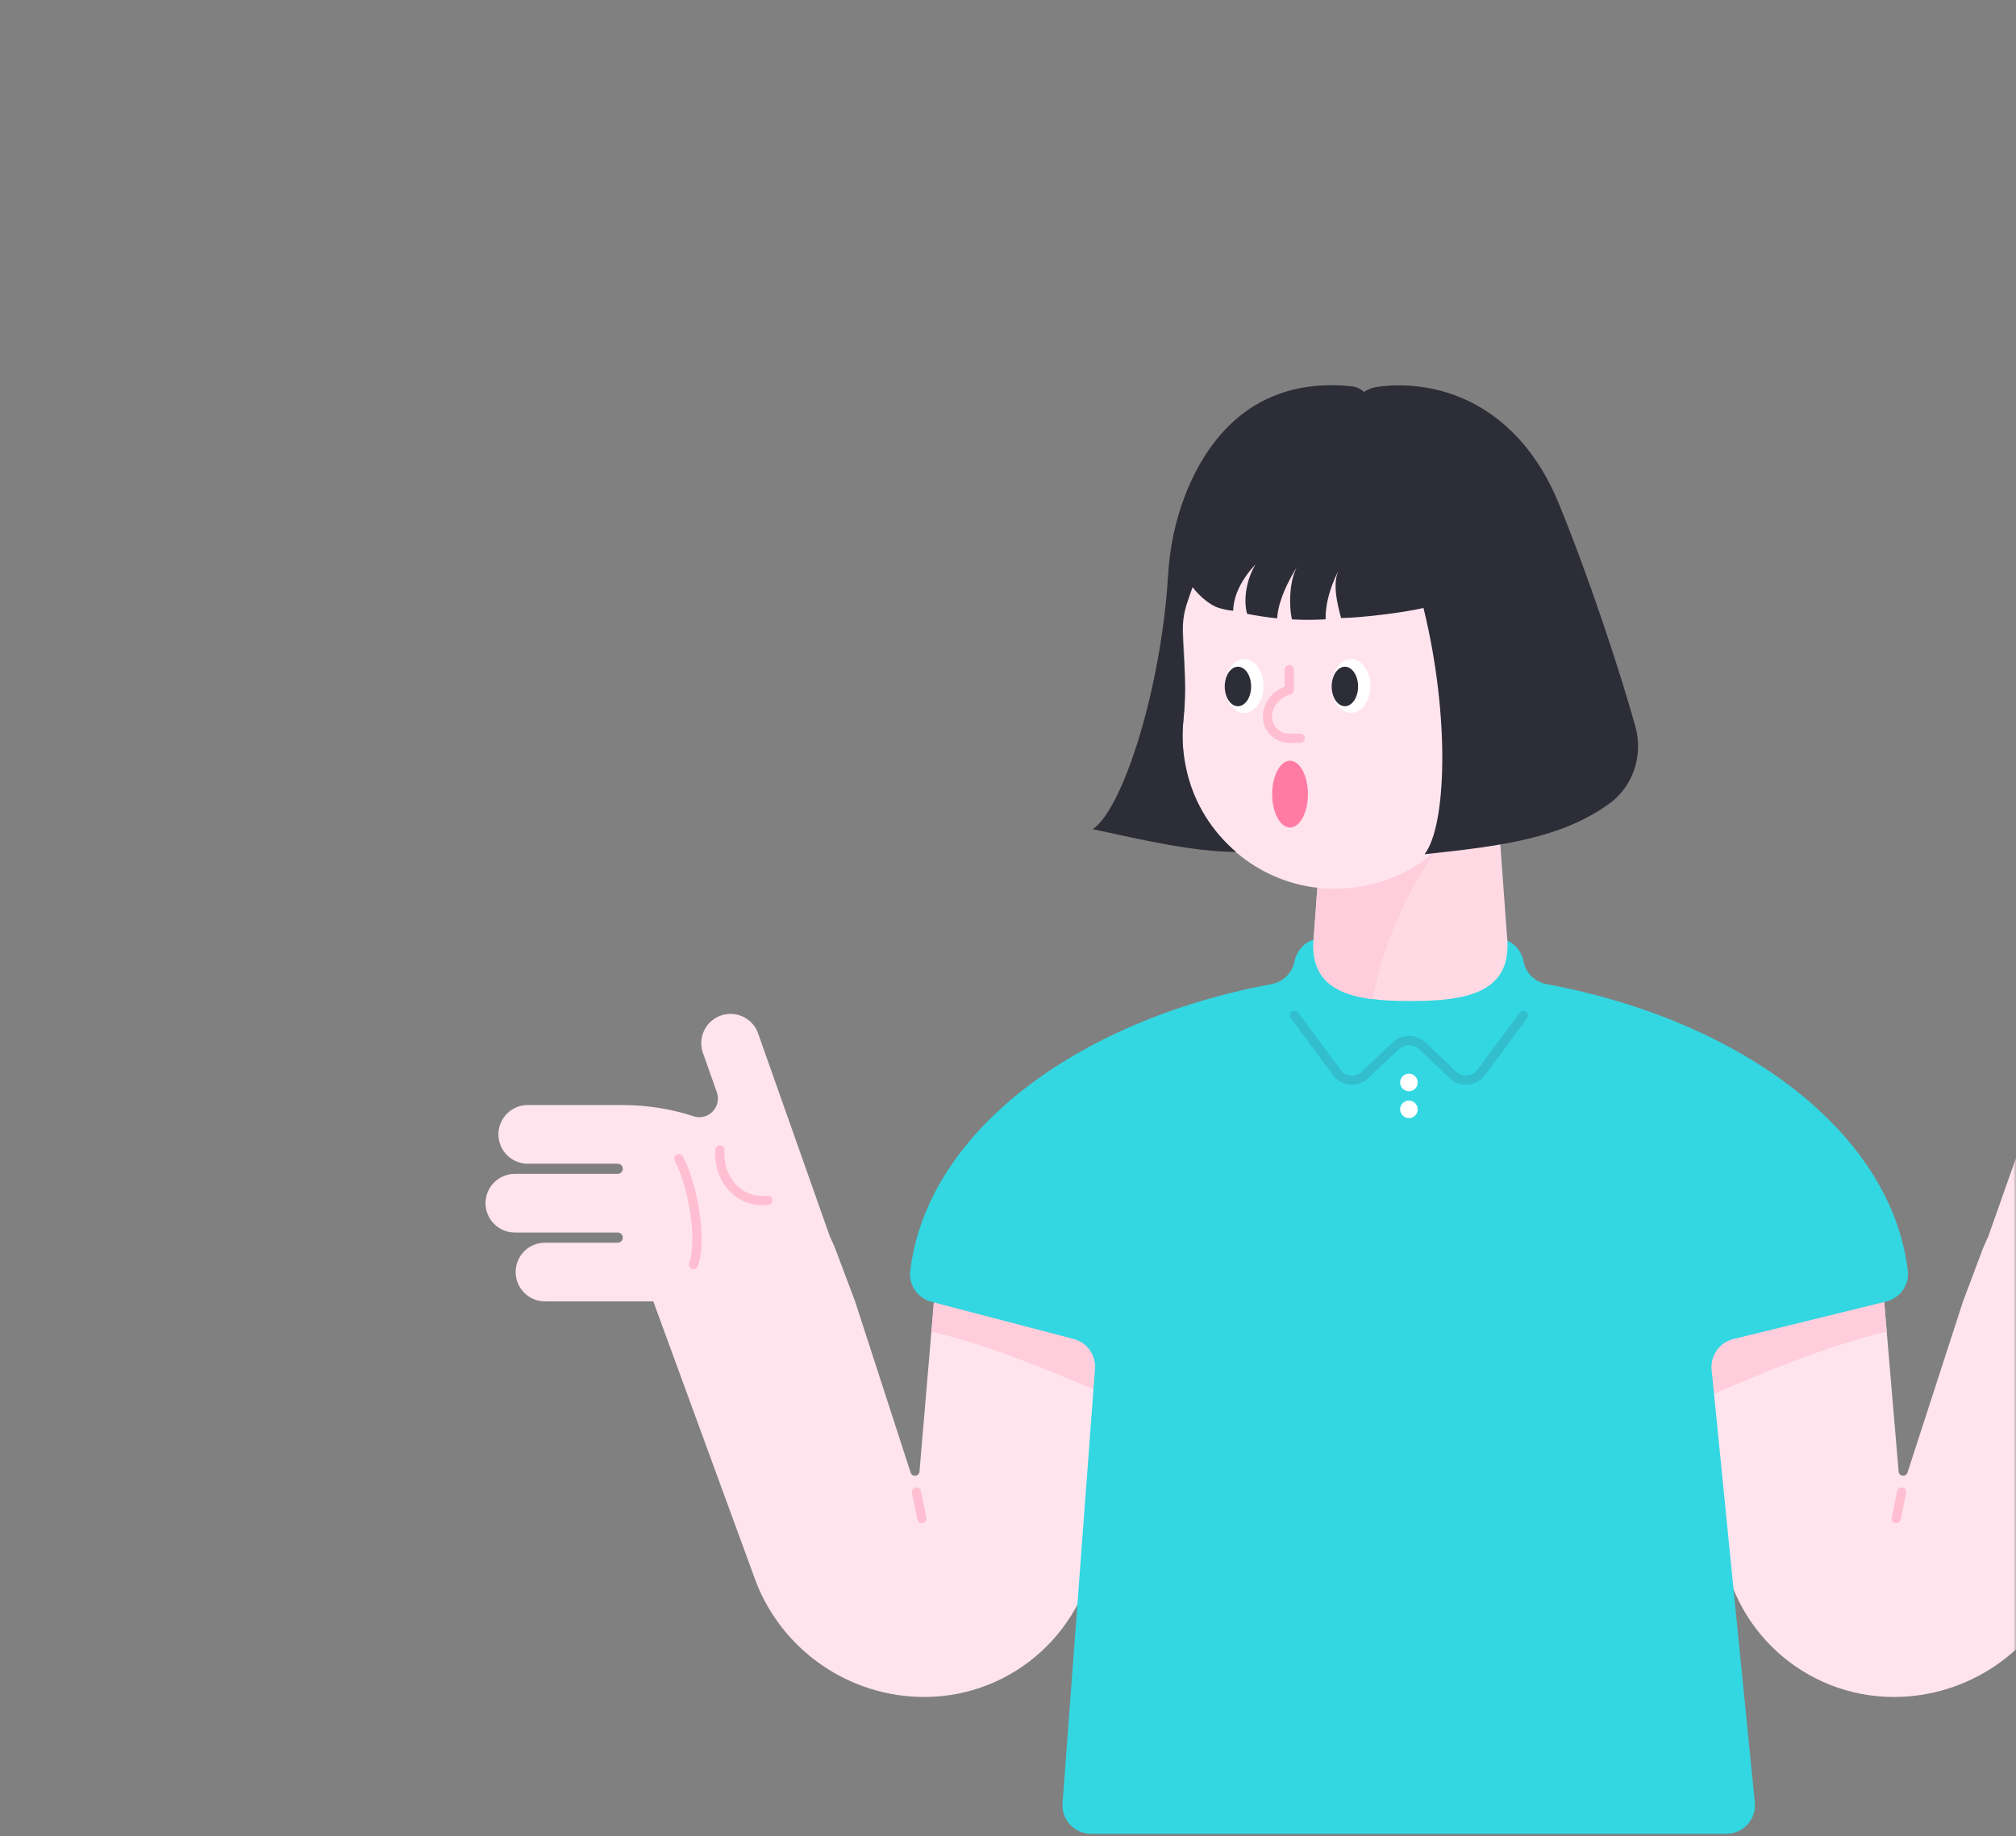 <svg width="382" height="348" viewBox="0 0 382 348" fill="none" xmlns="http://www.w3.org/2000/svg">
<rect x="0" y="0" width="382" height="348" fill="#808080" stroke="none"/>
<mask id="mask0" mask-type="alpha" maskUnits="userSpaceOnUse" x="0" y="0" width="382" height="348">
<path d="M382 324C382 337.255 371.255 348 358 348L24 348C10.745 348 2.95782e-05 337.255 2.84194e-05 324L2.19259e-06 24C1.03382e-06 10.745 10.745 1.93855e-06 24 7.79773e-07L358 -2.84194e-05C371.255 -2.95782e-05 382 10.745 382 24L382 324Z" fill="#32BECD"/>
</mask>
<g mask="url(#mask0)">
<path d="M177.028 245.959L174.231 278.859C174.157 279.767 172.897 279.952 172.564 279.1L162.023 246.608L158.244 236.567C157.929 235.808 157.596 235.048 157.244 234.307L143.739 196.091C142.85 193.145 139.757 191.497 136.83 192.367C133.903 193.238 132.236 196.35 133.106 199.277L135.829 206.983C136.793 209.725 134.218 212.448 131.439 211.54C127.178 210.151 122.658 209.41 118.009 209.41H100.003C96.928 209.41 94.445 211.892 94.445 214.967C94.445 218.042 96.928 220.525 100.003 220.525H117.045C117.583 220.525 118.009 220.951 118.009 221.488C118.009 222.025 117.583 222.451 117.045 222.451H97.557C94.482 222.451 92 224.934 92 228.009C92 231.084 94.482 233.566 97.557 233.566H117.045C117.583 233.566 118.009 233.992 118.009 234.529C118.009 235.067 117.583 235.493 117.045 235.493H103.263C100.188 235.493 97.706 237.975 97.706 241.05C97.706 244.125 100.188 246.608 103.263 246.608H118.009H123.788L143.332 299.995C148.519 313.018 161.116 321.577 175.139 321.577C192.107 321.577 206.26 308.647 207.816 291.771L211.595 250.683L177.028 245.959Z" fill="#FFE4EE"/>
<path d="M136.404 217.931C136.052 224.007 140.572 228.119 145.5 227.452" stroke="#FFBED2" stroke-width="1.751" stroke-miterlimit="10" stroke-linecap="round" stroke-linejoin="round"/>
<path d="M131.403 239.642C133.125 234.956 131.254 224.452 128.642 219.58" stroke="#FFBED2" stroke-width="1.751" stroke-miterlimit="10" stroke-linecap="round" stroke-linejoin="round"/>
<path d="M177.028 245.959L211.595 250.664L210.317 264.613C198.869 259.649 187.55 254.999 176.491 252.331L177.028 245.959Z" fill="#FFCDDC"/>
<path d="M173.658 282.749L174.677 287.769" stroke="#FFBED2" stroke-width="1.751" stroke-miterlimit="10" stroke-linecap="round" stroke-linejoin="round"/>
<path d="M356.961 245.959L359.759 278.859C359.833 279.767 361.093 279.952 361.426 279.1L371.966 246.608L375.746 236.567C376.06 235.808 376.394 235.048 376.746 234.307L390.25 196.091C391.14 193.145 394.233 191.497 397.16 192.367C400.105 193.256 401.754 196.35 400.884 199.277L398.16 206.983C397.197 209.725 399.772 212.448 402.551 211.54C406.811 210.151 411.331 209.41 415.981 209.41H433.987C437.062 209.41 439.545 211.892 439.545 214.967C439.545 218.042 437.062 220.525 433.987 220.525H416.945C416.407 220.525 415.981 220.951 415.981 221.488C415.981 222.025 416.407 222.451 416.945 222.451H436.432C439.507 222.451 441.99 224.934 441.99 228.009C441.99 231.084 439.507 233.566 436.432 233.566H416.945C416.407 233.566 415.981 233.992 415.981 234.529C415.981 235.067 416.407 235.493 416.945 235.493H430.727C433.802 235.493 436.284 237.975 436.284 241.05C436.284 244.125 433.802 246.608 430.727 246.608H415.981H410.201L390.658 299.995C385.471 313.018 372.874 321.577 358.851 321.577C341.882 321.577 327.73 308.647 326.174 291.771L322.395 250.683L356.961 245.959Z" fill="#FFE4EE"/>
<path d="M356.961 245.959L322.394 250.664L323.672 264.613C335.121 259.649 346.439 254.999 357.498 252.331L356.961 245.959Z" fill="#FFCDDC"/>
<path d="M360.334 282.749L359.315 287.769" stroke="#FFBED2" stroke-width="1.751" stroke-miterlimit="10" stroke-linecap="round" stroke-linejoin="round"/>
<path d="M203.448 253.739C205.985 254.406 207.671 256.777 207.486 259.389L201.336 341.694C201.095 344.843 203.596 347.511 206.745 347.511H327.118C330.323 347.511 332.824 344.751 332.509 341.546L324.321 259.556C324.062 256.87 325.803 254.406 328.415 253.758L357.388 246.644C360 245.996 361.815 243.513 361.5 240.846C358.462 214.911 330.471 193.478 293.07 186.495C290.847 186.087 289.106 184.401 288.68 182.178C288.328 180.307 287.012 178.695 285.197 178.103C273.045 174.009 260.911 174.009 248.777 178.103C246.962 178.714 245.665 180.307 245.295 182.178C244.869 184.383 243.109 186.087 240.904 186.495C203.485 193.478 175.475 214.948 172.474 240.92C172.159 243.569 173.938 246.033 176.513 246.7L203.448 253.739Z" fill="#32D7E1"/>
<path d="M288.662 192.441L280.659 203.241C279.381 204.964 276.862 205.186 275.306 203.704L269.545 198.221C268.118 196.85 265.858 196.85 264.413 198.221L258.652 203.704C257.096 205.186 254.577 204.983 253.298 203.241L245.296 192.441" stroke="#32BECD" stroke-width="1.751" stroke-miterlimit="10" stroke-linecap="round" stroke-linejoin="round"/>
<path d="M266.969 206.797C267.89 206.797 268.636 206.051 268.636 205.13C268.636 204.209 267.89 203.463 266.969 203.463C266.048 203.463 265.302 204.209 265.302 205.13C265.302 206.051 266.048 206.797 266.969 206.797Z" fill="white"/>
<path d="M266.969 211.892C267.89 211.892 268.636 211.146 268.636 210.225C268.636 209.304 267.89 208.558 266.969 208.558C266.048 208.558 265.302 209.304 265.302 210.225C265.302 211.146 266.048 211.892 266.969 211.892Z" fill="white"/>
<path d="M282.751 138.961H251.759L248.962 177.103C247.684 188.033 256.242 189.7 267.246 189.7C278.25 189.7 286.808 188.051 285.53 177.103L282.751 138.961Z" fill="#FFDAE4"/>
<path d="M275.675 157.448C269.821 162.098 261.892 177.733 260.17 189.348C253.742 188.57 249.222 186.217 248.87 179.974C248.888 178.789 248.907 177.826 248.962 177.325C248.962 177.251 248.981 177.196 248.981 177.121L250.352 158.374L275.675 157.448Z" fill="#FFCDDC"/>
<path d="M224.084 117.232C224.084 96.984 240.997 80.682 261.448 81.664C279.602 82.535 294.459 97.484 295.256 115.657C295.626 123.993 293.088 131.718 288.605 137.942C284.641 143.462 281.066 149.242 277.435 154.985C271.599 164.155 260.763 169.823 248.74 168.119C237.125 166.452 227.529 157.615 224.862 146.204C224.084 142.925 223.917 139.721 224.213 136.664C224.788 130.884 224.473 125.086 224.139 119.288C224.102 118.584 224.084 117.917 224.084 117.232Z" fill="#FFE4EE"/>
<path d="M256.001 135.089C258.027 135.089 259.669 132.808 259.669 129.995C259.669 127.181 258.027 124.9 256.001 124.9C253.976 124.9 252.333 127.181 252.333 129.995C252.333 132.808 253.976 135.089 256.001 135.089Z" fill="white"/>
<path d="M254.834 133.83C256.215 133.83 257.335 132.154 257.335 130.088C257.335 128.021 256.215 126.346 254.834 126.346C253.453 126.346 252.333 128.021 252.333 130.088C252.333 132.154 253.453 133.83 254.834 133.83Z" fill="#2D2D37"/>
<path d="M235.754 135.089C237.78 135.089 239.422 132.808 239.422 129.995C239.422 127.181 237.78 124.9 235.754 124.9C233.728 124.9 232.086 127.181 232.086 129.995C232.086 132.808 233.728 135.089 235.754 135.089Z" fill="white"/>
<path d="M234.569 133.83C235.95 133.83 237.07 132.154 237.07 130.088C237.07 128.021 235.95 126.346 234.569 126.346C233.188 126.346 232.068 128.021 232.068 130.088C232.068 132.154 233.188 133.83 234.569 133.83Z" fill="#2D2D37"/>
<path d="M234.217 161.45C226.066 161.394 216.97 159.264 207.06 157.133C212.802 153.262 220.027 130.476 221.324 109.099C221.638 103.819 222.694 98.595 224.639 93.668C228.604 83.553 237.329 71.29 256.094 73.198C257.095 73.346 257.854 73.698 258.447 74.272C259.243 73.754 260.151 73.42 261.096 73.291C273.563 71.679 287.92 77.385 295.293 95.242C300.831 108.673 306.945 127.068 309.89 137.719C311.39 143.184 309.445 149.075 304.833 152.372C295.793 158.838 284.604 160.338 269.932 161.876C274.1 156.522 274.786 135.774 269.728 115.212C265.542 116.194 257.317 117.102 254.112 117.12C253.408 114.415 252.297 110.21 253.871 107.691C253.871 107.691 251.074 112.47 251.185 117.361C249.073 117.491 246.943 117.49 244.813 117.379C244.164 114.712 244.35 109.692 245.85 107.302C245.85 107.302 242.256 112.637 241.997 117.176C240.108 116.99 238.218 116.694 236.31 116.323C235.532 113.6 236.236 109.654 237.903 106.968C237.903 106.968 233.735 110.988 233.679 115.731C232.864 115.712 231.679 115.416 230.919 115.193C229.437 114.767 227.307 113.045 225.973 111.266C224.769 114.841 224.102 116.009 224.102 119.991C224.102 120.677 224.121 121.362 224.158 122.029C224.491 127.827 224.825 130.847 224.232 136.626C223.917 139.683 224.102 142.888 224.88 146.167C226.27 152.224 229.641 157.541 234.217 161.45Z" fill="#2D2D37"/>
<path d="M244.442 144.166C242.571 144.166 241.052 147 241.052 150.483C241.052 153.984 242.571 156.818 244.442 156.818C246.313 156.818 247.832 153.984 247.832 150.483C247.832 147 246.313 144.166 244.442 144.166Z" fill="#FF7BA4"/>
<path d="M246.369 139.906H244.294C242.015 139.906 240.163 138.053 240.163 135.775C240.163 133.496 241.867 131.44 244.294 130.736V126.901" stroke="#FFBED2" stroke-width="1.751" stroke-miterlimit="10" stroke-linecap="round" stroke-linejoin="round"/>
</g>
</svg>
